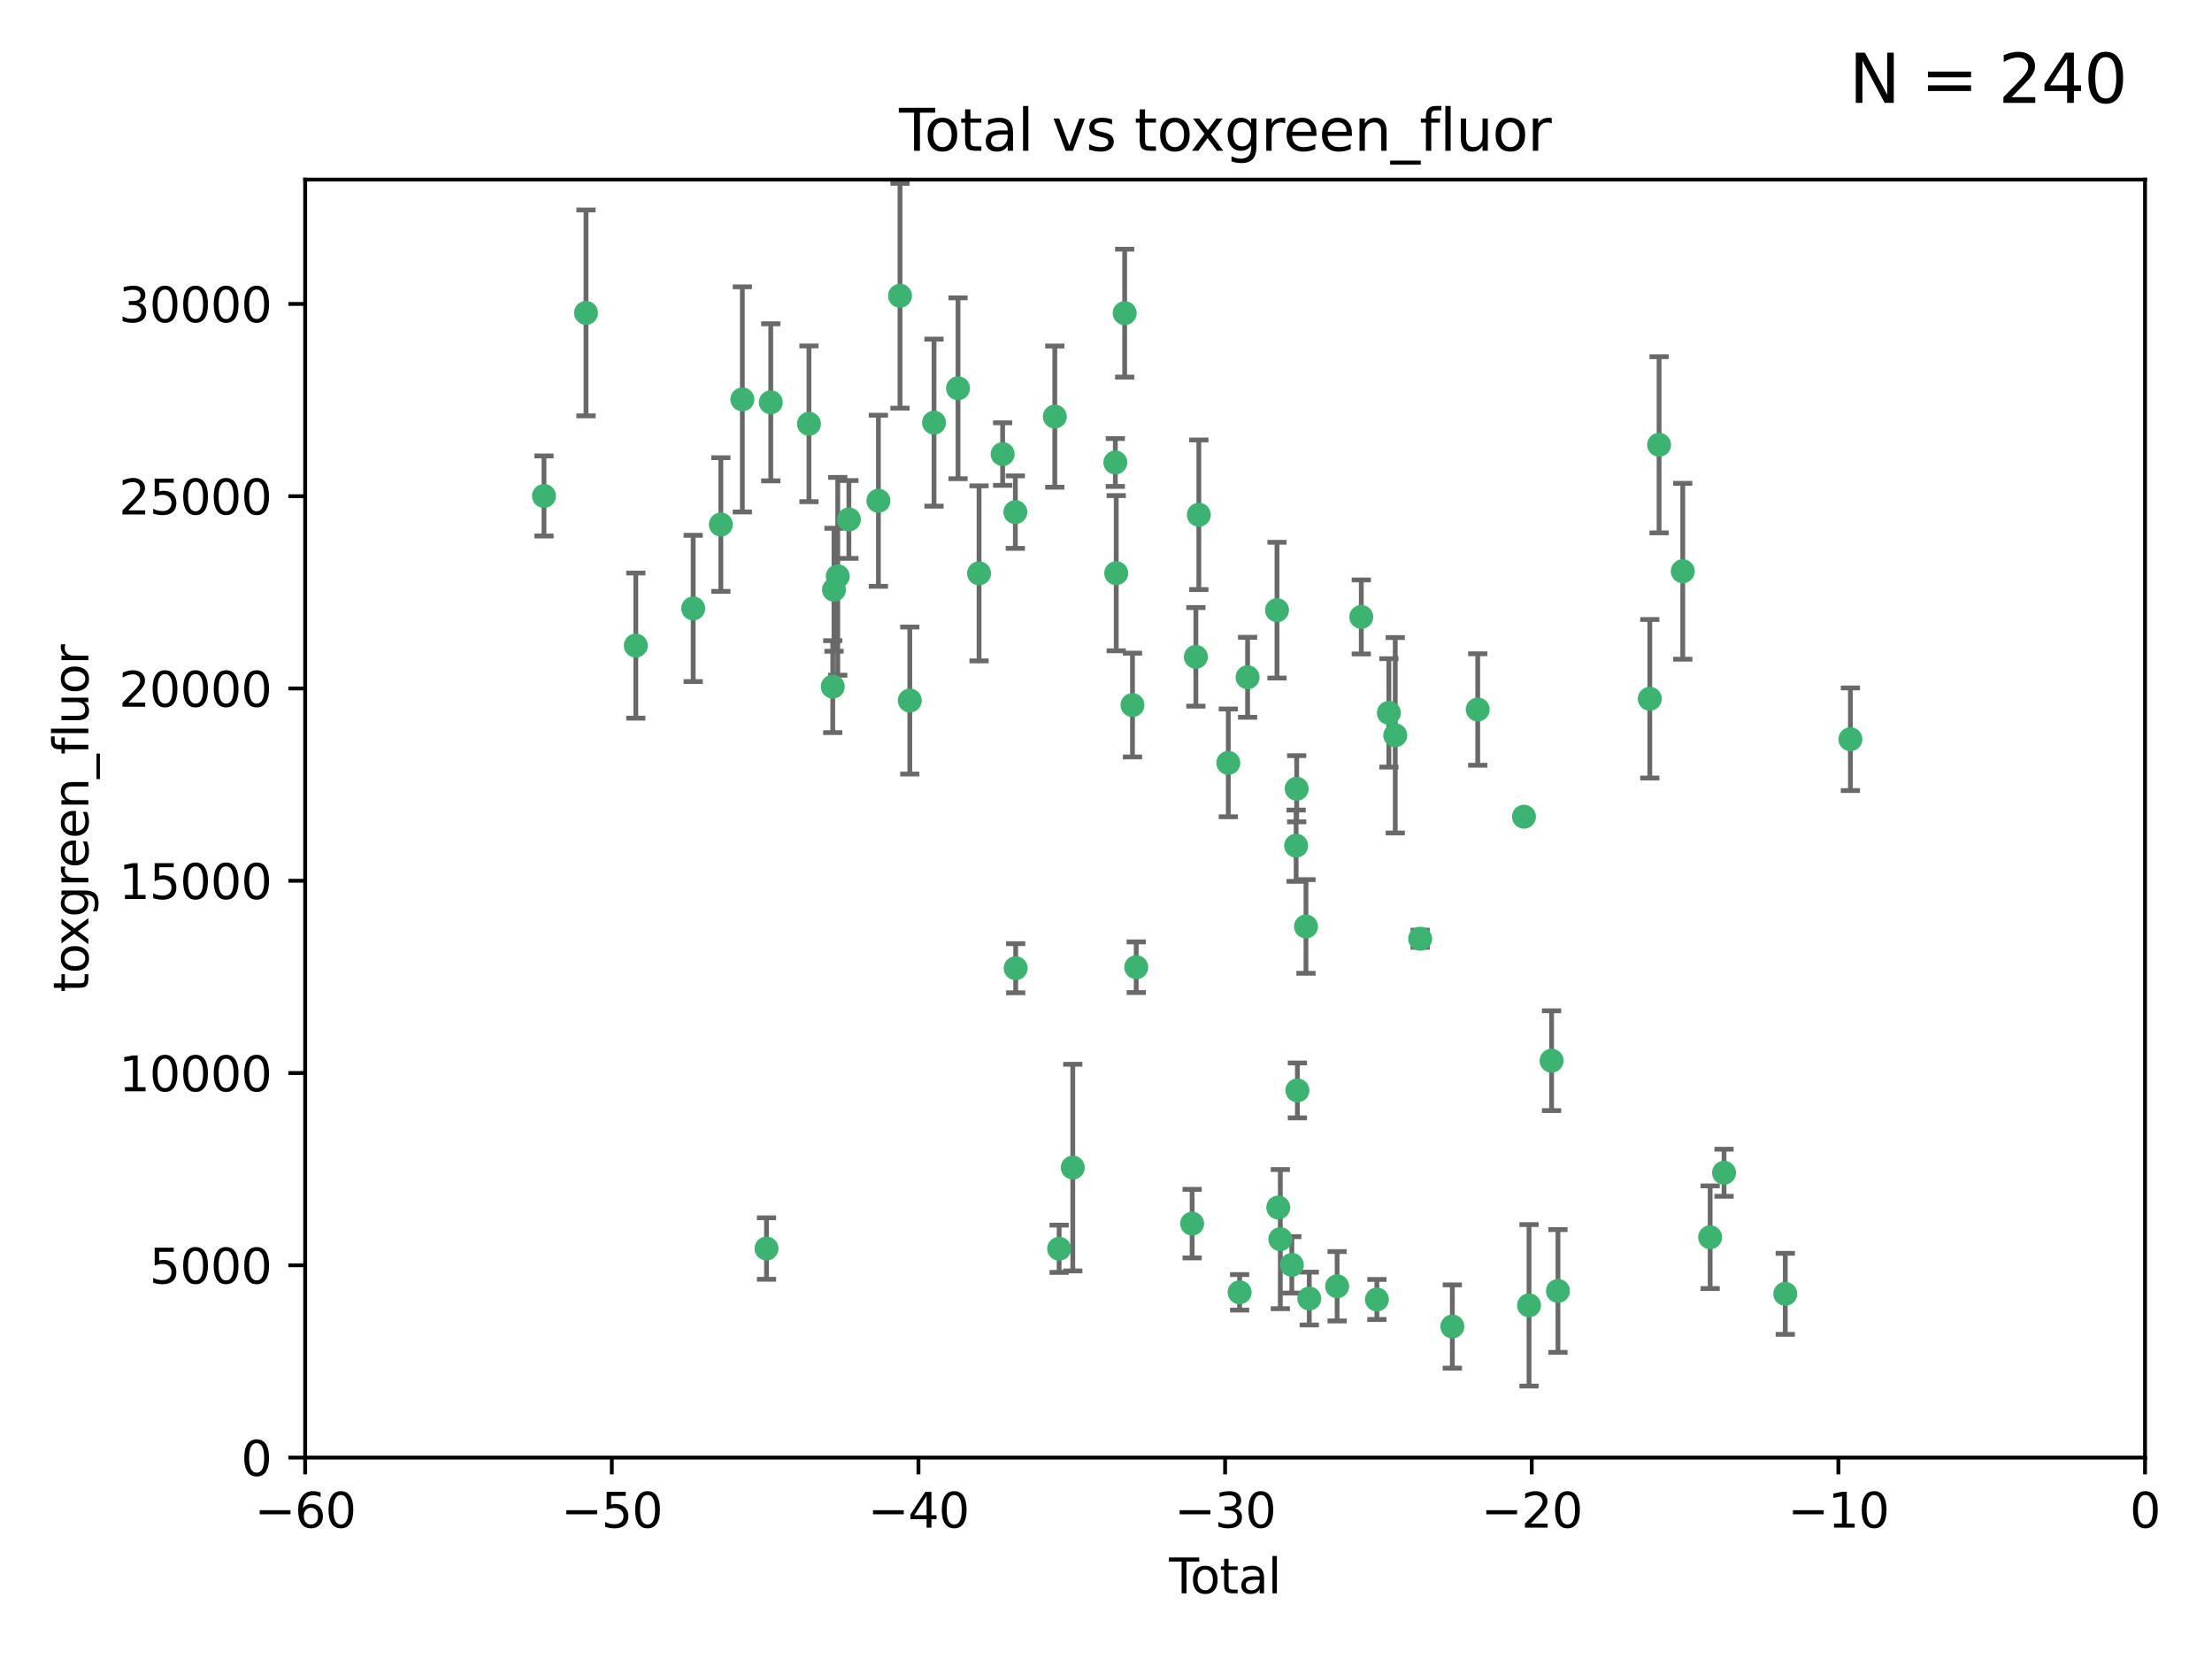 <?xml version="1.0" encoding="utf-8" standalone="no"?>
<!DOCTYPE svg PUBLIC "-//W3C//DTD SVG 1.1//EN"
  "http://www.w3.org/Graphics/SVG/1.1/DTD/svg11.dtd">
<svg xmlns:xlink="http://www.w3.org/1999/xlink" width="460.8pt" height="345.6pt" viewBox="0 0 460.8 345.6" xmlns="http://www.w3.org/2000/svg" version="1.1">
 <defs>
  <style type="text/css">*{stroke-linejoin: round; stroke-linecap: butt}</style>
 </defs>
 <g id="figure_1">
  <g id="patch_1">
   <path d="M 0 345.6 
L 460.8 345.6 
L 460.8 0 
L 0 0 
z
" style="fill: #ffffff"/>
  </g>
  <g id="axes_1">
   <g id="patch_2">
    <path d="M 63.571 303.64 
L 446.85 303.64 
L 446.85 37.411 
L 63.571 37.411 
z
" style="fill: #ffffff"/>
   </g>
   <g id="PathCollection_1">
    <defs>
     <path id="m44b3346ab1" d="M 0 1.118 
C 0.297 1.118 0.581 1 0.791 0.791 
C 1 0.581 1.118 0.297 1.118 0 
C 1.118 -0.297 1 -0.581 0.791 -0.791 
C 0.581 -1 0.297 -1.118 0 -1.118 
C -0.297 -1.118 -0.581 -1 -0.791 -0.791 
C -1 -0.581 -1.118 -0.297 -1.118 0 
C -1.118 0.297 -1 0.581 -0.791 0.791 
C -0.581 1 -0.297 1.118 0 1.118 
z
" style="stroke: #3cb371"/>
    </defs>
    <g clip-path="url(#pa9e053c9a2)">
     <use xlink:href="#m44b3346ab1" x="113.324" y="103.319" style="fill: #3cb371; stroke: #3cb371"/>
     <use xlink:href="#m44b3346ab1" x="122.075" y="65.184" style="fill: #3cb371; stroke: #3cb371"/>
     <use xlink:href="#m44b3346ab1" x="132.448" y="134.491" style="fill: #3cb371; stroke: #3cb371"/>
     <use xlink:href="#m44b3346ab1" x="144.404" y="126.749" style="fill: #3cb371; stroke: #3cb371"/>
     <use xlink:href="#m44b3346ab1" x="150.166" y="109.268" style="fill: #3cb371; stroke: #3cb371"/>
     <use xlink:href="#m44b3346ab1" x="154.646" y="83.201" style="fill: #3cb371; stroke: #3cb371"/>
     <use xlink:href="#m44b3346ab1" x="159.676" y="260.094" style="fill: #3cb371; stroke: #3cb371"/>
     <use xlink:href="#m44b3346ab1" x="160.565" y="83.811" style="fill: #3cb371; stroke: #3cb371"/>
     <use xlink:href="#m44b3346ab1" x="168.522" y="88.286" style="fill: #3cb371; stroke: #3cb371"/>
     <use xlink:href="#m44b3346ab1" x="173.478" y="143.039" style="fill: #3cb371; stroke: #3cb371"/>
     <use xlink:href="#m44b3346ab1" x="173.733" y="122.859" style="fill: #3cb371; stroke: #3cb371"/>
     <use xlink:href="#m44b3346ab1" x="174.52" y="120.054" style="fill: #3cb371; stroke: #3cb371"/>
     <use xlink:href="#m44b3346ab1" x="176.84" y="108.214" style="fill: #3cb371; stroke: #3cb371"/>
     <use xlink:href="#m44b3346ab1" x="182.989" y="104.315" style="fill: #3cb371; stroke: #3cb371"/>
     <use xlink:href="#m44b3346ab1" x="187.487" y="61.614" style="fill: #3cb371; stroke: #3cb371"/>
     <use xlink:href="#m44b3346ab1" x="189.528" y="145.935" style="fill: #3cb371; stroke: #3cb371"/>
     <use xlink:href="#m44b3346ab1" x="194.574" y="88.045" style="fill: #3cb371; stroke: #3cb371"/>
     <use xlink:href="#m44b3346ab1" x="199.574" y="80.887" style="fill: #3cb371; stroke: #3cb371"/>
     <use xlink:href="#m44b3346ab1" x="203.952" y="119.44" style="fill: #3cb371; stroke: #3cb371"/>
     <use xlink:href="#m44b3346ab1" x="208.867" y="94.593" style="fill: #3cb371; stroke: #3cb371"/>
     <use xlink:href="#m44b3346ab1" x="211.515" y="106.684" style="fill: #3cb371; stroke: #3cb371"/>
     <use xlink:href="#m44b3346ab1" x="211.585" y="201.695" style="fill: #3cb371; stroke: #3cb371"/>
     <use xlink:href="#m44b3346ab1" x="219.736" y="86.787" style="fill: #3cb371; stroke: #3cb371"/>
     <use xlink:href="#m44b3346ab1" x="220.638" y="260.14" style="fill: #3cb371; stroke: #3cb371"/>
     <use xlink:href="#m44b3346ab1" x="223.48" y="243.228" style="fill: #3cb371; stroke: #3cb371"/>
     <use xlink:href="#m44b3346ab1" x="232.345" y="96.341" style="fill: #3cb371; stroke: #3cb371"/>
     <use xlink:href="#m44b3346ab1" x="232.53" y="119.409" style="fill: #3cb371; stroke: #3cb371"/>
     <use xlink:href="#m44b3346ab1" x="234.291" y="65.233" style="fill: #3cb371; stroke: #3cb371"/>
     <use xlink:href="#m44b3346ab1" x="235.917" y="146.874" style="fill: #3cb371; stroke: #3cb371"/>
     <use xlink:href="#m44b3346ab1" x="236.699" y="201.487" style="fill: #3cb371; stroke: #3cb371"/>
     <use xlink:href="#m44b3346ab1" x="248.343" y="254.906" style="fill: #3cb371; stroke: #3cb371"/>
     <use xlink:href="#m44b3346ab1" x="249.123" y="136.835" style="fill: #3cb371; stroke: #3cb371"/>
     <use xlink:href="#m44b3346ab1" x="249.741" y="107.234" style="fill: #3cb371; stroke: #3cb371"/>
     <use xlink:href="#m44b3346ab1" x="255.878" y="158.921" style="fill: #3cb371; stroke: #3cb371"/>
     <use xlink:href="#m44b3346ab1" x="258.233" y="269.209" style="fill: #3cb371; stroke: #3cb371"/>
     <use xlink:href="#m44b3346ab1" x="259.897" y="141.091" style="fill: #3cb371; stroke: #3cb371"/>
     <use xlink:href="#m44b3346ab1" x="266.022" y="127.107" style="fill: #3cb371; stroke: #3cb371"/>
     <use xlink:href="#m44b3346ab1" x="266.284" y="251.547" style="fill: #3cb371; stroke: #3cb371"/>
     <use xlink:href="#m44b3346ab1" x="266.715" y="258.133" style="fill: #3cb371; stroke: #3cb371"/>
     <use xlink:href="#m44b3346ab1" x="269.11" y="263.497" style="fill: #3cb371; stroke: #3cb371"/>
     <use xlink:href="#m44b3346ab1" x="270.008" y="176.169" style="fill: #3cb371; stroke: #3cb371"/>
     <use xlink:href="#m44b3346ab1" x="270.123" y="164.309" style="fill: #3cb371; stroke: #3cb371"/>
     <use xlink:href="#m44b3346ab1" x="270.272" y="227.152" style="fill: #3cb371; stroke: #3cb371"/>
     <use xlink:href="#m44b3346ab1" x="272.061" y="193.002" style="fill: #3cb371; stroke: #3cb371"/>
     <use xlink:href="#m44b3346ab1" x="272.749" y="270.514" style="fill: #3cb371; stroke: #3cb371"/>
     <use xlink:href="#m44b3346ab1" x="278.547" y="267.951" style="fill: #3cb371; stroke: #3cb371"/>
     <use xlink:href="#m44b3346ab1" x="283.58" y="128.518" style="fill: #3cb371; stroke: #3cb371"/>
     <use xlink:href="#m44b3346ab1" x="286.83" y="270.703" style="fill: #3cb371; stroke: #3cb371"/>
     <use xlink:href="#m44b3346ab1" x="289.329" y="148.507" style="fill: #3cb371; stroke: #3cb371"/>
     <use xlink:href="#m44b3346ab1" x="290.656" y="153.171" style="fill: #3cb371; stroke: #3cb371"/>
     <use xlink:href="#m44b3346ab1" x="295.844" y="195.558" style="fill: #3cb371; stroke: #3cb371"/>
     <use xlink:href="#m44b3346ab1" x="302.549" y="276.333" style="fill: #3cb371; stroke: #3cb371"/>
     <use xlink:href="#m44b3346ab1" x="307.838" y="147.801" style="fill: #3cb371; stroke: #3cb371"/>
     <use xlink:href="#m44b3346ab1" x="317.472" y="170.133" style="fill: #3cb371; stroke: #3cb371"/>
     <use xlink:href="#m44b3346ab1" x="318.526" y="271.92" style="fill: #3cb371; stroke: #3cb371"/>
     <use xlink:href="#m44b3346ab1" x="323.223" y="220.964" style="fill: #3cb371; stroke: #3cb371"/>
     <use xlink:href="#m44b3346ab1" x="324.55" y="268.93" style="fill: #3cb371; stroke: #3cb371"/>
     <use xlink:href="#m44b3346ab1" x="343.683" y="145.567" style="fill: #3cb371; stroke: #3cb371"/>
     <use xlink:href="#m44b3346ab1" x="345.618" y="92.655" style="fill: #3cb371; stroke: #3cb371"/>
     <use xlink:href="#m44b3346ab1" x="350.548" y="119.004" style="fill: #3cb371; stroke: #3cb371"/>
     <use xlink:href="#m44b3346ab1" x="356.254" y="257.738" style="fill: #3cb371; stroke: #3cb371"/>
     <use xlink:href="#m44b3346ab1" x="359.15" y="244.305" style="fill: #3cb371; stroke: #3cb371"/>
     <use xlink:href="#m44b3346ab1" x="371.908" y="269.529" style="fill: #3cb371; stroke: #3cb371"/>
     <use xlink:href="#m44b3346ab1" x="385.474" y="153.996" style="fill: #3cb371; stroke: #3cb371"/>
    </g>
   </g>
   <g id="matplotlib.axis_1">
    <g id="xtick_1">
     <g id="line2d_1">
      <defs>
       <path id="m3bb9d2abe5" d="M 0 0 
L 0 3.5 
" style="stroke: #000000; stroke-width: 0.8"/>
      </defs>
      <g>
       <use xlink:href="#m3bb9d2abe5" x="63.571" y="303.64" style="stroke: #000000; stroke-width: 0.8"/>
      </g>
     </g>
     <g id="text_1">
      <!-- −60 -->
      <g transform="translate(53.019 318.238)scale(0.1 -0.1)">
       <defs>
        <path id="DejaVuSans-2212" d="M 678 2272 
L 4684 2272 
L 4684 1741 
L 678 1741 
L 678 2272 
z
" transform="scale(0.016)"/>
        <path id="DejaVuSans-36" d="M 2113 2584 
Q 1688 2584 1439 2293 
Q 1191 2003 1191 1497 
Q 1191 994 1439 701 
Q 1688 409 2113 409 
Q 2538 409 2786 701 
Q 3034 994 3034 1497 
Q 3034 2003 2786 2293 
Q 2538 2584 2113 2584 
z
M 3366 4563 
L 3366 3988 
Q 3128 4100 2886 4159 
Q 2644 4219 2406 4219 
Q 1781 4219 1451 3797 
Q 1122 3375 1075 2522 
Q 1259 2794 1537 2939 
Q 1816 3084 2150 3084 
Q 2853 3084 3261 2657 
Q 3669 2231 3669 1497 
Q 3669 778 3244 343 
Q 2819 -91 2113 -91 
Q 1303 -91 875 529 
Q 447 1150 447 2328 
Q 447 3434 972 4092 
Q 1497 4750 2381 4750 
Q 2619 4750 2861 4703 
Q 3103 4656 3366 4563 
z
" transform="scale(0.016)"/>
        <path id="DejaVuSans-30" d="M 2034 4250 
Q 1547 4250 1301 3770 
Q 1056 3291 1056 2328 
Q 1056 1369 1301 889 
Q 1547 409 2034 409 
Q 2525 409 2770 889 
Q 3016 1369 3016 2328 
Q 3016 3291 2770 3770 
Q 2525 4250 2034 4250 
z
M 2034 4750 
Q 2819 4750 3233 4129 
Q 3647 3509 3647 2328 
Q 3647 1150 3233 529 
Q 2819 -91 2034 -91 
Q 1250 -91 836 529 
Q 422 1150 422 2328 
Q 422 3509 836 4129 
Q 1250 4750 2034 4750 
z
" transform="scale(0.016)"/>
       </defs>
       <use xlink:href="#DejaVuSans-2212"/>
       <use xlink:href="#DejaVuSans-36" x="83.789"/>
       <use xlink:href="#DejaVuSans-30" x="147.412"/>
      </g>
     </g>
    </g>
    <g id="xtick_2">
     <g id="line2d_2">
      <g>
       <use xlink:href="#m3bb9d2abe5" x="127.451" y="303.64" style="stroke: #000000; stroke-width: 0.8"/>
      </g>
     </g>
     <g id="text_2">
      <!-- −50 -->
      <g transform="translate(116.899 318.238)scale(0.1 -0.1)">
       <defs>
        <path id="DejaVuSans-35" d="M 691 4666 
L 3169 4666 
L 3169 4134 
L 1269 4134 
L 1269 2991 
Q 1406 3038 1543 3061 
Q 1681 3084 1819 3084 
Q 2600 3084 3056 2656 
Q 3513 2228 3513 1497 
Q 3513 744 3044 326 
Q 2575 -91 1722 -91 
Q 1428 -91 1123 -41 
Q 819 9 494 109 
L 494 744 
Q 775 591 1075 516 
Q 1375 441 1709 441 
Q 2250 441 2565 725 
Q 2881 1009 2881 1497 
Q 2881 1984 2565 2268 
Q 2250 2553 1709 2553 
Q 1456 2553 1204 2497 
Q 953 2441 691 2322 
L 691 4666 
z
" transform="scale(0.016)"/>
       </defs>
       <use xlink:href="#DejaVuSans-2212"/>
       <use xlink:href="#DejaVuSans-35" x="83.789"/>
       <use xlink:href="#DejaVuSans-30" x="147.412"/>
      </g>
     </g>
    </g>
    <g id="xtick_3">
     <g id="line2d_3">
      <g>
       <use xlink:href="#m3bb9d2abe5" x="191.331" y="303.64" style="stroke: #000000; stroke-width: 0.8"/>
      </g>
     </g>
     <g id="text_3">
      <!-- −40 -->
      <g transform="translate(180.778 318.238)scale(0.1 -0.1)">
       <defs>
        <path id="DejaVuSans-34" d="M 2419 4116 
L 825 1625 
L 2419 1625 
L 2419 4116 
z
M 2253 4666 
L 3047 4666 
L 3047 1625 
L 3713 1625 
L 3713 1100 
L 3047 1100 
L 3047 0 
L 2419 0 
L 2419 1100 
L 313 1100 
L 313 1709 
L 2253 4666 
z
" transform="scale(0.016)"/>
       </defs>
       <use xlink:href="#DejaVuSans-2212"/>
       <use xlink:href="#DejaVuSans-34" x="83.789"/>
       <use xlink:href="#DejaVuSans-30" x="147.412"/>
      </g>
     </g>
    </g>
    <g id="xtick_4">
     <g id="line2d_4">
      <g>
       <use xlink:href="#m3bb9d2abe5" x="255.211" y="303.64" style="stroke: #000000; stroke-width: 0.8"/>
      </g>
     </g>
     <g id="text_4">
      <!-- −30 -->
      <g transform="translate(244.658 318.238)scale(0.1 -0.1)">
       <defs>
        <path id="DejaVuSans-33" d="M 2597 2516 
Q 3050 2419 3304 2112 
Q 3559 1806 3559 1356 
Q 3559 666 3084 287 
Q 2609 -91 1734 -91 
Q 1441 -91 1130 -33 
Q 819 25 488 141 
L 488 750 
Q 750 597 1062 519 
Q 1375 441 1716 441 
Q 2309 441 2620 675 
Q 2931 909 2931 1356 
Q 2931 1769 2642 2001 
Q 2353 2234 1838 2234 
L 1294 2234 
L 1294 2753 
L 1863 2753 
Q 2328 2753 2575 2939 
Q 2822 3125 2822 3475 
Q 2822 3834 2567 4026 
Q 2313 4219 1838 4219 
Q 1578 4219 1281 4162 
Q 984 4106 628 3988 
L 628 4550 
Q 988 4650 1302 4700 
Q 1616 4750 1894 4750 
Q 2613 4750 3031 4423 
Q 3450 4097 3450 3541 
Q 3450 3153 3228 2886 
Q 3006 2619 2597 2516 
z
" transform="scale(0.016)"/>
       </defs>
       <use xlink:href="#DejaVuSans-2212"/>
       <use xlink:href="#DejaVuSans-33" x="83.789"/>
       <use xlink:href="#DejaVuSans-30" x="147.412"/>
      </g>
     </g>
    </g>
    <g id="xtick_5">
     <g id="line2d_5">
      <g>
       <use xlink:href="#m3bb9d2abe5" x="319.09" y="303.64" style="stroke: #000000; stroke-width: 0.8"/>
      </g>
     </g>
     <g id="text_5">
      <!-- −20 -->
      <g transform="translate(308.538 318.238)scale(0.1 -0.1)">
       <defs>
        <path id="DejaVuSans-32" d="M 1228 531 
L 3431 531 
L 3431 0 
L 469 0 
L 469 531 
Q 828 903 1448 1529 
Q 2069 2156 2228 2338 
Q 2531 2678 2651 2914 
Q 2772 3150 2772 3378 
Q 2772 3750 2511 3984 
Q 2250 4219 1831 4219 
Q 1534 4219 1204 4116 
Q 875 4013 500 3803 
L 500 4441 
Q 881 4594 1212 4672 
Q 1544 4750 1819 4750 
Q 2544 4750 2975 4387 
Q 3406 4025 3406 3419 
Q 3406 3131 3298 2873 
Q 3191 2616 2906 2266 
Q 2828 2175 2409 1742 
Q 1991 1309 1228 531 
z
" transform="scale(0.016)"/>
       </defs>
       <use xlink:href="#DejaVuSans-2212"/>
       <use xlink:href="#DejaVuSans-32" x="83.789"/>
       <use xlink:href="#DejaVuSans-30" x="147.412"/>
      </g>
     </g>
    </g>
    <g id="xtick_6">
     <g id="line2d_6">
      <g>
       <use xlink:href="#m3bb9d2abe5" x="382.97" y="303.64" style="stroke: #000000; stroke-width: 0.8"/>
      </g>
     </g>
     <g id="text_6">
      <!-- −10 -->
      <g transform="translate(372.418 318.238)scale(0.1 -0.1)">
       <defs>
        <path id="DejaVuSans-31" d="M 794 531 
L 1825 531 
L 1825 4091 
L 703 3866 
L 703 4441 
L 1819 4666 
L 2450 4666 
L 2450 531 
L 3481 531 
L 3481 0 
L 794 0 
L 794 531 
z
" transform="scale(0.016)"/>
       </defs>
       <use xlink:href="#DejaVuSans-2212"/>
       <use xlink:href="#DejaVuSans-31" x="83.789"/>
       <use xlink:href="#DejaVuSans-30" x="147.412"/>
      </g>
     </g>
    </g>
    <g id="xtick_7">
     <g id="line2d_7">
      <g>
       <use xlink:href="#m3bb9d2abe5" x="446.85" y="303.64" style="stroke: #000000; stroke-width: 0.8"/>
      </g>
     </g>
     <g id="text_7">
      <!-- 0 -->
      <g transform="translate(443.669 318.238)scale(0.1 -0.1)">
       <use xlink:href="#DejaVuSans-30"/>
      </g>
     </g>
    </g>
    <g id="text_8">
     <!-- Total -->
     <g transform="translate(243.534 331.917)scale(0.1 -0.1)">
      <defs>
       <path id="DejaVuSans-54" d="M -19 4666 
L 3928 4666 
L 3928 4134 
L 2272 4134 
L 2272 0 
L 1638 0 
L 1638 4134 
L -19 4134 
L -19 4666 
z
" transform="scale(0.016)"/>
       <path id="DejaVuSans-6f" d="M 1959 3097 
Q 1497 3097 1228 2736 
Q 959 2375 959 1747 
Q 959 1119 1226 758 
Q 1494 397 1959 397 
Q 2419 397 2687 759 
Q 2956 1122 2956 1747 
Q 2956 2369 2687 2733 
Q 2419 3097 1959 3097 
z
M 1959 3584 
Q 2709 3584 3137 3096 
Q 3566 2609 3566 1747 
Q 3566 888 3137 398 
Q 2709 -91 1959 -91 
Q 1206 -91 779 398 
Q 353 888 353 1747 
Q 353 2609 779 3096 
Q 1206 3584 1959 3584 
z
" transform="scale(0.016)"/>
       <path id="DejaVuSans-74" d="M 1172 4494 
L 1172 3500 
L 2356 3500 
L 2356 3053 
L 1172 3053 
L 1172 1153 
Q 1172 725 1289 603 
Q 1406 481 1766 481 
L 2356 481 
L 2356 0 
L 1766 0 
Q 1100 0 847 248 
Q 594 497 594 1153 
L 594 3053 
L 172 3053 
L 172 3500 
L 594 3500 
L 594 4494 
L 1172 4494 
z
" transform="scale(0.016)"/>
       <path id="DejaVuSans-61" d="M 2194 1759 
Q 1497 1759 1228 1600 
Q 959 1441 959 1056 
Q 959 750 1161 570 
Q 1363 391 1709 391 
Q 2188 391 2477 730 
Q 2766 1069 2766 1631 
L 2766 1759 
L 2194 1759 
z
M 3341 1997 
L 3341 0 
L 2766 0 
L 2766 531 
Q 2569 213 2275 61 
Q 1981 -91 1556 -91 
Q 1019 -91 701 211 
Q 384 513 384 1019 
Q 384 1609 779 1909 
Q 1175 2209 1959 2209 
L 2766 2209 
L 2766 2266 
Q 2766 2663 2505 2880 
Q 2244 3097 1772 3097 
Q 1472 3097 1187 3025 
Q 903 2953 641 2809 
L 641 3341 
Q 956 3463 1253 3523 
Q 1550 3584 1831 3584 
Q 2591 3584 2966 3190 
Q 3341 2797 3341 1997 
z
" transform="scale(0.016)"/>
       <path id="DejaVuSans-6c" d="M 603 4863 
L 1178 4863 
L 1178 0 
L 603 0 
L 603 4863 
z
" transform="scale(0.016)"/>
      </defs>
      <use xlink:href="#DejaVuSans-54"/>
      <use xlink:href="#DejaVuSans-6f" x="44.084"/>
      <use xlink:href="#DejaVuSans-74" x="105.266"/>
      <use xlink:href="#DejaVuSans-61" x="144.475"/>
      <use xlink:href="#DejaVuSans-6c" x="205.754"/>
     </g>
    </g>
   </g>
   <g id="matplotlib.axis_2">
    <g id="ytick_1">
     <g id="line2d_8">
      <defs>
       <path id="macd5bd6457" d="M 0 0 
L -3.5 0 
" style="stroke: #000000; stroke-width: 0.8"/>
      </defs>
      <g>
       <use xlink:href="#macd5bd6457" x="63.571" y="303.64" style="stroke: #000000; stroke-width: 0.8"/>
      </g>
     </g>
     <g id="text_9">
      <!-- 0 -->
      <g transform="translate(50.209 307.439)scale(0.1 -0.1)">
       <use xlink:href="#DejaVuSans-30"/>
      </g>
     </g>
    </g>
    <g id="ytick_2">
     <g id="line2d_9">
      <g>
       <use xlink:href="#macd5bd6457" x="63.571" y="263.586" style="stroke: #000000; stroke-width: 0.8"/>
      </g>
     </g>
     <g id="text_10">
      <!-- 5000 -->
      <g transform="translate(31.121 267.385)scale(0.1 -0.1)">
       <use xlink:href="#DejaVuSans-35"/>
       <use xlink:href="#DejaVuSans-30" x="63.623"/>
       <use xlink:href="#DejaVuSans-30" x="127.246"/>
       <use xlink:href="#DejaVuSans-30" x="190.869"/>
      </g>
     </g>
    </g>
    <g id="ytick_3">
     <g id="line2d_10">
      <g>
       <use xlink:href="#macd5bd6457" x="63.571" y="223.532" style="stroke: #000000; stroke-width: 0.8"/>
      </g>
     </g>
     <g id="text_11">
      <!-- 10000 -->
      <g transform="translate(24.759 227.331)scale(0.1 -0.1)">
       <use xlink:href="#DejaVuSans-31"/>
       <use xlink:href="#DejaVuSans-30" x="63.623"/>
       <use xlink:href="#DejaVuSans-30" x="127.246"/>
       <use xlink:href="#DejaVuSans-30" x="190.869"/>
       <use xlink:href="#DejaVuSans-30" x="254.492"/>
      </g>
     </g>
    </g>
    <g id="ytick_4">
     <g id="line2d_11">
      <g>
       <use xlink:href="#macd5bd6457" x="63.571" y="183.478" style="stroke: #000000; stroke-width: 0.8"/>
      </g>
     </g>
     <g id="text_12">
      <!-- 15000 -->
      <g transform="translate(24.759 187.278)scale(0.1 -0.1)">
       <use xlink:href="#DejaVuSans-31"/>
       <use xlink:href="#DejaVuSans-35" x="63.623"/>
       <use xlink:href="#DejaVuSans-30" x="127.246"/>
       <use xlink:href="#DejaVuSans-30" x="190.869"/>
       <use xlink:href="#DejaVuSans-30" x="254.492"/>
      </g>
     </g>
    </g>
    <g id="ytick_5">
     <g id="line2d_12">
      <g>
       <use xlink:href="#macd5bd6457" x="63.571" y="143.424" style="stroke: #000000; stroke-width: 0.8"/>
      </g>
     </g>
     <g id="text_13">
      <!-- 20000 -->
      <g transform="translate(24.759 147.224)scale(0.1 -0.1)">
       <use xlink:href="#DejaVuSans-32"/>
       <use xlink:href="#DejaVuSans-30" x="63.623"/>
       <use xlink:href="#DejaVuSans-30" x="127.246"/>
       <use xlink:href="#DejaVuSans-30" x="190.869"/>
       <use xlink:href="#DejaVuSans-30" x="254.492"/>
      </g>
     </g>
    </g>
    <g id="ytick_6">
     <g id="line2d_13">
      <g>
       <use xlink:href="#macd5bd6457" x="63.571" y="103.371" style="stroke: #000000; stroke-width: 0.8"/>
      </g>
     </g>
     <g id="text_14">
      <!-- 25000 -->
      <g transform="translate(24.759 107.17)scale(0.1 -0.1)">
       <use xlink:href="#DejaVuSans-32"/>
       <use xlink:href="#DejaVuSans-35" x="63.623"/>
       <use xlink:href="#DejaVuSans-30" x="127.246"/>
       <use xlink:href="#DejaVuSans-30" x="190.869"/>
       <use xlink:href="#DejaVuSans-30" x="254.492"/>
      </g>
     </g>
    </g>
    <g id="ytick_7">
     <g id="line2d_14">
      <g>
       <use xlink:href="#macd5bd6457" x="63.571" y="63.317" style="stroke: #000000; stroke-width: 0.8"/>
      </g>
     </g>
     <g id="text_15">
      <!-- 30000 -->
      <g transform="translate(24.759 67.116)scale(0.1 -0.1)">
       <use xlink:href="#DejaVuSans-33"/>
       <use xlink:href="#DejaVuSans-30" x="63.623"/>
       <use xlink:href="#DejaVuSans-30" x="127.246"/>
       <use xlink:href="#DejaVuSans-30" x="190.869"/>
       <use xlink:href="#DejaVuSans-30" x="254.492"/>
      </g>
     </g>
    </g>
    <g id="text_16">
     <!-- toxgreen_fluor -->
     <g transform="translate(18.401 206.72)rotate(-90)scale(0.1 -0.1)">
      <defs>
       <path id="DejaVuSans-78" d="M 3513 3500 
L 2247 1797 
L 3578 0 
L 2900 0 
L 1881 1375 
L 863 0 
L 184 0 
L 1544 1831 
L 300 3500 
L 978 3500 
L 1906 2253 
L 2834 3500 
L 3513 3500 
z
" transform="scale(0.016)"/>
       <path id="DejaVuSans-67" d="M 2906 1791 
Q 2906 2416 2648 2759 
Q 2391 3103 1925 3103 
Q 1463 3103 1205 2759 
Q 947 2416 947 1791 
Q 947 1169 1205 825 
Q 1463 481 1925 481 
Q 2391 481 2648 825 
Q 2906 1169 2906 1791 
z
M 3481 434 
Q 3481 -459 3084 -895 
Q 2688 -1331 1869 -1331 
Q 1566 -1331 1297 -1286 
Q 1028 -1241 775 -1147 
L 775 -588 
Q 1028 -725 1275 -790 
Q 1522 -856 1778 -856 
Q 2344 -856 2625 -561 
Q 2906 -266 2906 331 
L 2906 616 
Q 2728 306 2450 153 
Q 2172 0 1784 0 
Q 1141 0 747 490 
Q 353 981 353 1791 
Q 353 2603 747 3093 
Q 1141 3584 1784 3584 
Q 2172 3584 2450 3431 
Q 2728 3278 2906 2969 
L 2906 3500 
L 3481 3500 
L 3481 434 
z
" transform="scale(0.016)"/>
       <path id="DejaVuSans-72" d="M 2631 2963 
Q 2534 3019 2420 3045 
Q 2306 3072 2169 3072 
Q 1681 3072 1420 2755 
Q 1159 2438 1159 1844 
L 1159 0 
L 581 0 
L 581 3500 
L 1159 3500 
L 1159 2956 
Q 1341 3275 1631 3429 
Q 1922 3584 2338 3584 
Q 2397 3584 2469 3576 
Q 2541 3569 2628 3553 
L 2631 2963 
z
" transform="scale(0.016)"/>
       <path id="DejaVuSans-65" d="M 3597 1894 
L 3597 1613 
L 953 1613 
Q 991 1019 1311 708 
Q 1631 397 2203 397 
Q 2534 397 2845 478 
Q 3156 559 3463 722 
L 3463 178 
Q 3153 47 2828 -22 
Q 2503 -91 2169 -91 
Q 1331 -91 842 396 
Q 353 884 353 1716 
Q 353 2575 817 3079 
Q 1281 3584 2069 3584 
Q 2775 3584 3186 3129 
Q 3597 2675 3597 1894 
z
M 3022 2063 
Q 3016 2534 2758 2815 
Q 2500 3097 2075 3097 
Q 1594 3097 1305 2825 
Q 1016 2553 972 2059 
L 3022 2063 
z
" transform="scale(0.016)"/>
       <path id="DejaVuSans-6e" d="M 3513 2113 
L 3513 0 
L 2938 0 
L 2938 2094 
Q 2938 2591 2744 2837 
Q 2550 3084 2163 3084 
Q 1697 3084 1428 2787 
Q 1159 2491 1159 1978 
L 1159 0 
L 581 0 
L 581 3500 
L 1159 3500 
L 1159 2956 
Q 1366 3272 1645 3428 
Q 1925 3584 2291 3584 
Q 2894 3584 3203 3211 
Q 3513 2838 3513 2113 
z
" transform="scale(0.016)"/>
       <path id="DejaVuSans-5f" d="M 3263 -1063 
L 3263 -1509 
L -63 -1509 
L -63 -1063 
L 3263 -1063 
z
" transform="scale(0.016)"/>
       <path id="DejaVuSans-66" d="M 2375 4863 
L 2375 4384 
L 1825 4384 
Q 1516 4384 1395 4259 
Q 1275 4134 1275 3809 
L 1275 3500 
L 2222 3500 
L 2222 3053 
L 1275 3053 
L 1275 0 
L 697 0 
L 697 3053 
L 147 3053 
L 147 3500 
L 697 3500 
L 697 3744 
Q 697 4328 969 4595 
Q 1241 4863 1831 4863 
L 2375 4863 
z
" transform="scale(0.016)"/>
       <path id="DejaVuSans-75" d="M 544 1381 
L 544 3500 
L 1119 3500 
L 1119 1403 
Q 1119 906 1312 657 
Q 1506 409 1894 409 
Q 2359 409 2629 706 
Q 2900 1003 2900 1516 
L 2900 3500 
L 3475 3500 
L 3475 0 
L 2900 0 
L 2900 538 
Q 2691 219 2414 64 
Q 2138 -91 1772 -91 
Q 1169 -91 856 284 
Q 544 659 544 1381 
z
M 1991 3584 
L 1991 3584 
z
" transform="scale(0.016)"/>
      </defs>
      <use xlink:href="#DejaVuSans-74"/>
      <use xlink:href="#DejaVuSans-6f" x="39.209"/>
      <use xlink:href="#DejaVuSans-78" x="97.266"/>
      <use xlink:href="#DejaVuSans-67" x="156.445"/>
      <use xlink:href="#DejaVuSans-72" x="219.922"/>
      <use xlink:href="#DejaVuSans-65" x="258.785"/>
      <use xlink:href="#DejaVuSans-65" x="320.309"/>
      <use xlink:href="#DejaVuSans-6e" x="381.832"/>
      <use xlink:href="#DejaVuSans-5f" x="445.211"/>
      <use xlink:href="#DejaVuSans-66" x="495.211"/>
      <use xlink:href="#DejaVuSans-6c" x="530.416"/>
      <use xlink:href="#DejaVuSans-75" x="558.199"/>
      <use xlink:href="#DejaVuSans-6f" x="621.578"/>
      <use xlink:href="#DejaVuSans-72" x="682.76"/>
     </g>
    </g>
   </g>
   <g id="LineCollection_1">
    <path d="M 113.324 111.662 
L 113.324 94.976 
" clip-path="url(#pa9e053c9a2)" style="fill: none; stroke: #696969"/>
    <path d="M 122.075 86.629 
L 122.075 43.739 
" clip-path="url(#pa9e053c9a2)" style="fill: none; stroke: #696969"/>
    <path d="M 132.448 149.606 
L 132.448 119.375 
" clip-path="url(#pa9e053c9a2)" style="fill: none; stroke: #696969"/>
    <path d="M 144.404 141.983 
L 144.404 111.515 
" clip-path="url(#pa9e053c9a2)" style="fill: none; stroke: #696969"/>
    <path d="M 150.166 123.191 
L 150.166 95.346 
" clip-path="url(#pa9e053c9a2)" style="fill: none; stroke: #696969"/>
    <path d="M 154.646 106.648 
L 154.646 59.753 
" clip-path="url(#pa9e053c9a2)" style="fill: none; stroke: #696969"/>
    <path d="M 159.676 266.497 
L 159.676 253.692 
" clip-path="url(#pa9e053c9a2)" style="fill: none; stroke: #696969"/>
    <path d="M 160.565 100.173 
L 160.565 67.45 
" clip-path="url(#pa9e053c9a2)" style="fill: none; stroke: #696969"/>
    <path d="M 168.522 104.51 
L 168.522 72.063 
" clip-path="url(#pa9e053c9a2)" style="fill: none; stroke: #696969"/>
    <path d="M 173.478 152.61 
L 173.478 133.468 
" clip-path="url(#pa9e053c9a2)" style="fill: none; stroke: #696969"/>
    <path d="M 173.733 135.667 
L 173.733 110.051 
" clip-path="url(#pa9e053c9a2)" style="fill: none; stroke: #696969"/>
    <path d="M 174.52 140.659 
L 174.52 99.45 
" clip-path="url(#pa9e053c9a2)" style="fill: none; stroke: #696969"/>
    <path d="M 176.84 116.326 
L 176.84 100.101 
" clip-path="url(#pa9e053c9a2)" style="fill: none; stroke: #696969"/>
    <path d="M 182.989 122.133 
L 182.989 86.497 
" clip-path="url(#pa9e053c9a2)" style="fill: none; stroke: #696969"/>
    <path d="M 187.487 85.029 
L 187.487 38.199 
" clip-path="url(#pa9e053c9a2)" style="fill: none; stroke: #696969"/>
    <path d="M 189.528 161.248 
L 189.528 130.622 
" clip-path="url(#pa9e053c9a2)" style="fill: none; stroke: #696969"/>
    <path d="M 194.574 105.444 
L 194.574 70.646 
" clip-path="url(#pa9e053c9a2)" style="fill: none; stroke: #696969"/>
    <path d="M 199.574 99.727 
L 199.574 62.047 
" clip-path="url(#pa9e053c9a2)" style="fill: none; stroke: #696969"/>
    <path d="M 203.952 137.675 
L 203.952 101.206 
" clip-path="url(#pa9e053c9a2)" style="fill: none; stroke: #696969"/>
    <path d="M 208.867 101.108 
L 208.867 88.078 
" clip-path="url(#pa9e053c9a2)" style="fill: none; stroke: #696969"/>
    <path d="M 211.515 114.235 
L 211.515 99.134 
" clip-path="url(#pa9e053c9a2)" style="fill: none; stroke: #696969"/>
    <path d="M 211.585 206.809 
L 211.585 196.58 
" clip-path="url(#pa9e053c9a2)" style="fill: none; stroke: #696969"/>
    <path d="M 219.736 101.495 
L 219.736 72.08 
" clip-path="url(#pa9e053c9a2)" style="fill: none; stroke: #696969"/>
    <path d="M 220.638 265.065 
L 220.638 255.214 
" clip-path="url(#pa9e053c9a2)" style="fill: none; stroke: #696969"/>
    <path d="M 223.48 264.748 
L 223.48 221.708 
" clip-path="url(#pa9e053c9a2)" style="fill: none; stroke: #696969"/>
    <path d="M 232.345 101.329 
L 232.345 91.353 
" clip-path="url(#pa9e053c9a2)" style="fill: none; stroke: #696969"/>
    <path d="M 232.53 135.574 
L 232.53 103.243 
" clip-path="url(#pa9e053c9a2)" style="fill: none; stroke: #696969"/>
    <path d="M 234.291 78.556 
L 234.291 51.911 
" clip-path="url(#pa9e053c9a2)" style="fill: none; stroke: #696969"/>
    <path d="M 235.917 157.684 
L 235.917 136.065 
" clip-path="url(#pa9e053c9a2)" style="fill: none; stroke: #696969"/>
    <path d="M 236.699 206.761 
L 236.699 196.213 
" clip-path="url(#pa9e053c9a2)" style="fill: none; stroke: #696969"/>
    <path d="M 248.343 262.048 
L 248.343 247.764 
" clip-path="url(#pa9e053c9a2)" style="fill: none; stroke: #696969"/>
    <path d="M 249.123 147.104 
L 249.123 126.566 
" clip-path="url(#pa9e053c9a2)" style="fill: none; stroke: #696969"/>
    <path d="M 249.741 122.819 
L 249.741 91.649 
" clip-path="url(#pa9e053c9a2)" style="fill: none; stroke: #696969"/>
    <path d="M 255.878 170.147 
L 255.878 147.694 
" clip-path="url(#pa9e053c9a2)" style="fill: none; stroke: #696969"/>
    <path d="M 258.233 272.908 
L 258.233 265.511 
" clip-path="url(#pa9e053c9a2)" style="fill: none; stroke: #696969"/>
    <path d="M 259.897 149.421 
L 259.897 132.76 
" clip-path="url(#pa9e053c9a2)" style="fill: none; stroke: #696969"/>
    <path d="M 266.022 141.248 
L 266.022 112.967 
" clip-path="url(#pa9e053c9a2)" style="fill: none; stroke: #696969"/>
    <path d="M 266.284 252.228 
L 266.284 250.867 
" clip-path="url(#pa9e053c9a2)" style="fill: none; stroke: #696969"/>
    <path d="M 266.715 272.621 
L 266.715 243.644 
" clip-path="url(#pa9e053c9a2)" style="fill: none; stroke: #696969"/>
    <path d="M 269.11 269.377 
L 269.11 257.616 
" clip-path="url(#pa9e053c9a2)" style="fill: none; stroke: #696969"/>
    <path d="M 270.008 183.597 
L 270.008 168.741 
" clip-path="url(#pa9e053c9a2)" style="fill: none; stroke: #696969"/>
    <path d="M 270.123 171.2 
L 270.123 157.418 
" clip-path="url(#pa9e053c9a2)" style="fill: none; stroke: #696969"/>
    <path d="M 270.272 232.87 
L 270.272 221.434 
" clip-path="url(#pa9e053c9a2)" style="fill: none; stroke: #696969"/>
    <path d="M 272.061 202.754 
L 272.061 183.249 
" clip-path="url(#pa9e053c9a2)" style="fill: none; stroke: #696969"/>
    <path d="M 272.749 276.02 
L 272.749 265.008 
" clip-path="url(#pa9e053c9a2)" style="fill: none; stroke: #696969"/>
    <path d="M 278.547 275.179 
L 278.547 260.723 
" clip-path="url(#pa9e053c9a2)" style="fill: none; stroke: #696969"/>
    <path d="M 283.58 136.228 
L 283.58 120.808 
" clip-path="url(#pa9e053c9a2)" style="fill: none; stroke: #696969"/>
    <path d="M 286.83 274.871 
L 286.83 266.536 
" clip-path="url(#pa9e053c9a2)" style="fill: none; stroke: #696969"/>
    <path d="M 289.329 159.798 
L 289.329 137.216 
" clip-path="url(#pa9e053c9a2)" style="fill: none; stroke: #696969"/>
    <path d="M 290.656 173.526 
L 290.656 132.815 
" clip-path="url(#pa9e053c9a2)" style="fill: none; stroke: #696969"/>
    <path d="M 295.844 197.349 
L 295.844 193.767 
" clip-path="url(#pa9e053c9a2)" style="fill: none; stroke: #696969"/>
    <path d="M 302.549 285.006 
L 302.549 267.659 
" clip-path="url(#pa9e053c9a2)" style="fill: none; stroke: #696969"/>
    <path d="M 307.838 159.413 
L 307.838 136.19 
" clip-path="url(#pa9e053c9a2)" style="fill: none; stroke: #696969"/>
    <path d="M 317.472 170.88 
L 317.472 169.387 
" clip-path="url(#pa9e053c9a2)" style="fill: none; stroke: #696969"/>
    <path d="M 318.526 288.737 
L 318.526 255.103 
" clip-path="url(#pa9e053c9a2)" style="fill: none; stroke: #696969"/>
    <path d="M 323.223 231.359 
L 323.223 210.569 
" clip-path="url(#pa9e053c9a2)" style="fill: none; stroke: #696969"/>
    <path d="M 324.55 281.718 
L 324.55 256.142 
" clip-path="url(#pa9e053c9a2)" style="fill: none; stroke: #696969"/>
    <path d="M 343.683 162.081 
L 343.683 129.053 
" clip-path="url(#pa9e053c9a2)" style="fill: none; stroke: #696969"/>
    <path d="M 345.618 111.003 
L 345.618 74.306 
" clip-path="url(#pa9e053c9a2)" style="fill: none; stroke: #696969"/>
    <path d="M 350.548 137.321 
L 350.548 100.688 
" clip-path="url(#pa9e053c9a2)" style="fill: none; stroke: #696969"/>
    <path d="M 356.254 268.432 
L 356.254 247.045 
" clip-path="url(#pa9e053c9a2)" style="fill: none; stroke: #696969"/>
    <path d="M 359.15 249.207 
L 359.15 239.402 
" clip-path="url(#pa9e053c9a2)" style="fill: none; stroke: #696969"/>
    <path d="M 371.908 277.972 
L 371.908 261.086 
" clip-path="url(#pa9e053c9a2)" style="fill: none; stroke: #696969"/>
    <path d="M 385.474 164.686 
L 385.474 143.305 
" clip-path="url(#pa9e053c9a2)" style="fill: none; stroke: #696969"/>
   </g>
   <g id="line2d_15">
    <defs>
     <path id="m8a97eff1f1" d="M 2 0 
L -2 -0 
" style="stroke: #696969"/>
    </defs>
    <g clip-path="url(#pa9e053c9a2)">
     <use xlink:href="#m8a97eff1f1" x="113.324" y="111.662" style="fill: #696969; stroke: #696969"/>
     <use xlink:href="#m8a97eff1f1" x="122.075" y="86.629" style="fill: #696969; stroke: #696969"/>
     <use xlink:href="#m8a97eff1f1" x="132.448" y="149.606" style="fill: #696969; stroke: #696969"/>
     <use xlink:href="#m8a97eff1f1" x="144.404" y="141.983" style="fill: #696969; stroke: #696969"/>
     <use xlink:href="#m8a97eff1f1" x="150.166" y="123.191" style="fill: #696969; stroke: #696969"/>
     <use xlink:href="#m8a97eff1f1" x="154.646" y="106.648" style="fill: #696969; stroke: #696969"/>
     <use xlink:href="#m8a97eff1f1" x="159.676" y="266.497" style="fill: #696969; stroke: #696969"/>
     <use xlink:href="#m8a97eff1f1" x="160.565" y="100.173" style="fill: #696969; stroke: #696969"/>
     <use xlink:href="#m8a97eff1f1" x="168.522" y="104.51" style="fill: #696969; stroke: #696969"/>
     <use xlink:href="#m8a97eff1f1" x="173.478" y="152.61" style="fill: #696969; stroke: #696969"/>
     <use xlink:href="#m8a97eff1f1" x="173.733" y="135.667" style="fill: #696969; stroke: #696969"/>
     <use xlink:href="#m8a97eff1f1" x="174.52" y="140.659" style="fill: #696969; stroke: #696969"/>
     <use xlink:href="#m8a97eff1f1" x="176.84" y="116.326" style="fill: #696969; stroke: #696969"/>
     <use xlink:href="#m8a97eff1f1" x="182.989" y="122.133" style="fill: #696969; stroke: #696969"/>
     <use xlink:href="#m8a97eff1f1" x="187.487" y="85.029" style="fill: #696969; stroke: #696969"/>
     <use xlink:href="#m8a97eff1f1" x="189.528" y="161.248" style="fill: #696969; stroke: #696969"/>
     <use xlink:href="#m8a97eff1f1" x="194.574" y="105.444" style="fill: #696969; stroke: #696969"/>
     <use xlink:href="#m8a97eff1f1" x="199.574" y="99.727" style="fill: #696969; stroke: #696969"/>
     <use xlink:href="#m8a97eff1f1" x="203.952" y="137.675" style="fill: #696969; stroke: #696969"/>
     <use xlink:href="#m8a97eff1f1" x="208.867" y="101.108" style="fill: #696969; stroke: #696969"/>
     <use xlink:href="#m8a97eff1f1" x="211.515" y="114.235" style="fill: #696969; stroke: #696969"/>
     <use xlink:href="#m8a97eff1f1" x="211.585" y="206.809" style="fill: #696969; stroke: #696969"/>
     <use xlink:href="#m8a97eff1f1" x="219.736" y="101.495" style="fill: #696969; stroke: #696969"/>
     <use xlink:href="#m8a97eff1f1" x="220.638" y="265.065" style="fill: #696969; stroke: #696969"/>
     <use xlink:href="#m8a97eff1f1" x="223.48" y="264.748" style="fill: #696969; stroke: #696969"/>
     <use xlink:href="#m8a97eff1f1" x="232.345" y="101.329" style="fill: #696969; stroke: #696969"/>
     <use xlink:href="#m8a97eff1f1" x="232.53" y="135.574" style="fill: #696969; stroke: #696969"/>
     <use xlink:href="#m8a97eff1f1" x="234.291" y="78.556" style="fill: #696969; stroke: #696969"/>
     <use xlink:href="#m8a97eff1f1" x="235.917" y="157.684" style="fill: #696969; stroke: #696969"/>
     <use xlink:href="#m8a97eff1f1" x="236.699" y="206.761" style="fill: #696969; stroke: #696969"/>
     <use xlink:href="#m8a97eff1f1" x="248.343" y="262.048" style="fill: #696969; stroke: #696969"/>
     <use xlink:href="#m8a97eff1f1" x="249.123" y="147.104" style="fill: #696969; stroke: #696969"/>
     <use xlink:href="#m8a97eff1f1" x="249.741" y="122.819" style="fill: #696969; stroke: #696969"/>
     <use xlink:href="#m8a97eff1f1" x="255.878" y="170.147" style="fill: #696969; stroke: #696969"/>
     <use xlink:href="#m8a97eff1f1" x="258.233" y="272.908" style="fill: #696969; stroke: #696969"/>
     <use xlink:href="#m8a97eff1f1" x="259.897" y="149.421" style="fill: #696969; stroke: #696969"/>
     <use xlink:href="#m8a97eff1f1" x="266.022" y="141.248" style="fill: #696969; stroke: #696969"/>
     <use xlink:href="#m8a97eff1f1" x="266.284" y="252.228" style="fill: #696969; stroke: #696969"/>
     <use xlink:href="#m8a97eff1f1" x="266.715" y="272.621" style="fill: #696969; stroke: #696969"/>
     <use xlink:href="#m8a97eff1f1" x="269.11" y="269.377" style="fill: #696969; stroke: #696969"/>
     <use xlink:href="#m8a97eff1f1" x="270.008" y="183.597" style="fill: #696969; stroke: #696969"/>
     <use xlink:href="#m8a97eff1f1" x="270.123" y="171.2" style="fill: #696969; stroke: #696969"/>
     <use xlink:href="#m8a97eff1f1" x="270.272" y="232.87" style="fill: #696969; stroke: #696969"/>
     <use xlink:href="#m8a97eff1f1" x="272.061" y="202.754" style="fill: #696969; stroke: #696969"/>
     <use xlink:href="#m8a97eff1f1" x="272.749" y="276.02" style="fill: #696969; stroke: #696969"/>
     <use xlink:href="#m8a97eff1f1" x="278.547" y="275.179" style="fill: #696969; stroke: #696969"/>
     <use xlink:href="#m8a97eff1f1" x="283.58" y="136.228" style="fill: #696969; stroke: #696969"/>
     <use xlink:href="#m8a97eff1f1" x="286.83" y="274.871" style="fill: #696969; stroke: #696969"/>
     <use xlink:href="#m8a97eff1f1" x="289.329" y="159.798" style="fill: #696969; stroke: #696969"/>
     <use xlink:href="#m8a97eff1f1" x="290.656" y="173.526" style="fill: #696969; stroke: #696969"/>
     <use xlink:href="#m8a97eff1f1" x="295.844" y="197.349" style="fill: #696969; stroke: #696969"/>
     <use xlink:href="#m8a97eff1f1" x="302.549" y="285.006" style="fill: #696969; stroke: #696969"/>
     <use xlink:href="#m8a97eff1f1" x="307.838" y="159.413" style="fill: #696969; stroke: #696969"/>
     <use xlink:href="#m8a97eff1f1" x="317.472" y="170.88" style="fill: #696969; stroke: #696969"/>
     <use xlink:href="#m8a97eff1f1" x="318.526" y="288.737" style="fill: #696969; stroke: #696969"/>
     <use xlink:href="#m8a97eff1f1" x="323.223" y="231.359" style="fill: #696969; stroke: #696969"/>
     <use xlink:href="#m8a97eff1f1" x="324.55" y="281.718" style="fill: #696969; stroke: #696969"/>
     <use xlink:href="#m8a97eff1f1" x="343.683" y="162.081" style="fill: #696969; stroke: #696969"/>
     <use xlink:href="#m8a97eff1f1" x="345.618" y="111.003" style="fill: #696969; stroke: #696969"/>
     <use xlink:href="#m8a97eff1f1" x="350.548" y="137.321" style="fill: #696969; stroke: #696969"/>
     <use xlink:href="#m8a97eff1f1" x="356.254" y="268.432" style="fill: #696969; stroke: #696969"/>
     <use xlink:href="#m8a97eff1f1" x="359.15" y="249.207" style="fill: #696969; stroke: #696969"/>
     <use xlink:href="#m8a97eff1f1" x="371.908" y="277.972" style="fill: #696969; stroke: #696969"/>
     <use xlink:href="#m8a97eff1f1" x="385.474" y="164.686" style="fill: #696969; stroke: #696969"/>
    </g>
   </g>
   <g id="line2d_16">
    <g clip-path="url(#pa9e053c9a2)">
     <use xlink:href="#m8a97eff1f1" x="113.324" y="94.976" style="fill: #696969; stroke: #696969"/>
     <use xlink:href="#m8a97eff1f1" x="122.075" y="43.739" style="fill: #696969; stroke: #696969"/>
     <use xlink:href="#m8a97eff1f1" x="132.448" y="119.375" style="fill: #696969; stroke: #696969"/>
     <use xlink:href="#m8a97eff1f1" x="144.404" y="111.515" style="fill: #696969; stroke: #696969"/>
     <use xlink:href="#m8a97eff1f1" x="150.166" y="95.346" style="fill: #696969; stroke: #696969"/>
     <use xlink:href="#m8a97eff1f1" x="154.646" y="59.753" style="fill: #696969; stroke: #696969"/>
     <use xlink:href="#m8a97eff1f1" x="159.676" y="253.692" style="fill: #696969; stroke: #696969"/>
     <use xlink:href="#m8a97eff1f1" x="160.565" y="67.45" style="fill: #696969; stroke: #696969"/>
     <use xlink:href="#m8a97eff1f1" x="168.522" y="72.063" style="fill: #696969; stroke: #696969"/>
     <use xlink:href="#m8a97eff1f1" x="173.478" y="133.468" style="fill: #696969; stroke: #696969"/>
     <use xlink:href="#m8a97eff1f1" x="173.733" y="110.051" style="fill: #696969; stroke: #696969"/>
     <use xlink:href="#m8a97eff1f1" x="174.52" y="99.45" style="fill: #696969; stroke: #696969"/>
     <use xlink:href="#m8a97eff1f1" x="176.84" y="100.101" style="fill: #696969; stroke: #696969"/>
     <use xlink:href="#m8a97eff1f1" x="182.989" y="86.497" style="fill: #696969; stroke: #696969"/>
     <use xlink:href="#m8a97eff1f1" x="187.487" y="38.199" style="fill: #696969; stroke: #696969"/>
     <use xlink:href="#m8a97eff1f1" x="189.528" y="130.622" style="fill: #696969; stroke: #696969"/>
     <use xlink:href="#m8a97eff1f1" x="194.574" y="70.646" style="fill: #696969; stroke: #696969"/>
     <use xlink:href="#m8a97eff1f1" x="199.574" y="62.047" style="fill: #696969; stroke: #696969"/>
     <use xlink:href="#m8a97eff1f1" x="203.952" y="101.206" style="fill: #696969; stroke: #696969"/>
     <use xlink:href="#m8a97eff1f1" x="208.867" y="88.078" style="fill: #696969; stroke: #696969"/>
     <use xlink:href="#m8a97eff1f1" x="211.515" y="99.134" style="fill: #696969; stroke: #696969"/>
     <use xlink:href="#m8a97eff1f1" x="211.585" y="196.58" style="fill: #696969; stroke: #696969"/>
     <use xlink:href="#m8a97eff1f1" x="219.736" y="72.08" style="fill: #696969; stroke: #696969"/>
     <use xlink:href="#m8a97eff1f1" x="220.638" y="255.214" style="fill: #696969; stroke: #696969"/>
     <use xlink:href="#m8a97eff1f1" x="223.48" y="221.708" style="fill: #696969; stroke: #696969"/>
     <use xlink:href="#m8a97eff1f1" x="232.345" y="91.353" style="fill: #696969; stroke: #696969"/>
     <use xlink:href="#m8a97eff1f1" x="232.53" y="103.243" style="fill: #696969; stroke: #696969"/>
     <use xlink:href="#m8a97eff1f1" x="234.291" y="51.911" style="fill: #696969; stroke: #696969"/>
     <use xlink:href="#m8a97eff1f1" x="235.917" y="136.065" style="fill: #696969; stroke: #696969"/>
     <use xlink:href="#m8a97eff1f1" x="236.699" y="196.213" style="fill: #696969; stroke: #696969"/>
     <use xlink:href="#m8a97eff1f1" x="248.343" y="247.764" style="fill: #696969; stroke: #696969"/>
     <use xlink:href="#m8a97eff1f1" x="249.123" y="126.566" style="fill: #696969; stroke: #696969"/>
     <use xlink:href="#m8a97eff1f1" x="249.741" y="91.649" style="fill: #696969; stroke: #696969"/>
     <use xlink:href="#m8a97eff1f1" x="255.878" y="147.694" style="fill: #696969; stroke: #696969"/>
     <use xlink:href="#m8a97eff1f1" x="258.233" y="265.511" style="fill: #696969; stroke: #696969"/>
     <use xlink:href="#m8a97eff1f1" x="259.897" y="132.76" style="fill: #696969; stroke: #696969"/>
     <use xlink:href="#m8a97eff1f1" x="266.022" y="112.967" style="fill: #696969; stroke: #696969"/>
     <use xlink:href="#m8a97eff1f1" x="266.284" y="250.867" style="fill: #696969; stroke: #696969"/>
     <use xlink:href="#m8a97eff1f1" x="266.715" y="243.644" style="fill: #696969; stroke: #696969"/>
     <use xlink:href="#m8a97eff1f1" x="269.11" y="257.616" style="fill: #696969; stroke: #696969"/>
     <use xlink:href="#m8a97eff1f1" x="270.008" y="168.741" style="fill: #696969; stroke: #696969"/>
     <use xlink:href="#m8a97eff1f1" x="270.123" y="157.418" style="fill: #696969; stroke: #696969"/>
     <use xlink:href="#m8a97eff1f1" x="270.272" y="221.434" style="fill: #696969; stroke: #696969"/>
     <use xlink:href="#m8a97eff1f1" x="272.061" y="183.249" style="fill: #696969; stroke: #696969"/>
     <use xlink:href="#m8a97eff1f1" x="272.749" y="265.008" style="fill: #696969; stroke: #696969"/>
     <use xlink:href="#m8a97eff1f1" x="278.547" y="260.723" style="fill: #696969; stroke: #696969"/>
     <use xlink:href="#m8a97eff1f1" x="283.58" y="120.808" style="fill: #696969; stroke: #696969"/>
     <use xlink:href="#m8a97eff1f1" x="286.83" y="266.536" style="fill: #696969; stroke: #696969"/>
     <use xlink:href="#m8a97eff1f1" x="289.329" y="137.216" style="fill: #696969; stroke: #696969"/>
     <use xlink:href="#m8a97eff1f1" x="290.656" y="132.815" style="fill: #696969; stroke: #696969"/>
     <use xlink:href="#m8a97eff1f1" x="295.844" y="193.767" style="fill: #696969; stroke: #696969"/>
     <use xlink:href="#m8a97eff1f1" x="302.549" y="267.659" style="fill: #696969; stroke: #696969"/>
     <use xlink:href="#m8a97eff1f1" x="307.838" y="136.19" style="fill: #696969; stroke: #696969"/>
     <use xlink:href="#m8a97eff1f1" x="317.472" y="169.387" style="fill: #696969; stroke: #696969"/>
     <use xlink:href="#m8a97eff1f1" x="318.526" y="255.103" style="fill: #696969; stroke: #696969"/>
     <use xlink:href="#m8a97eff1f1" x="323.223" y="210.569" style="fill: #696969; stroke: #696969"/>
     <use xlink:href="#m8a97eff1f1" x="324.55" y="256.142" style="fill: #696969; stroke: #696969"/>
     <use xlink:href="#m8a97eff1f1" x="343.683" y="129.053" style="fill: #696969; stroke: #696969"/>
     <use xlink:href="#m8a97eff1f1" x="345.618" y="74.306" style="fill: #696969; stroke: #696969"/>
     <use xlink:href="#m8a97eff1f1" x="350.548" y="100.688" style="fill: #696969; stroke: #696969"/>
     <use xlink:href="#m8a97eff1f1" x="356.254" y="247.045" style="fill: #696969; stroke: #696969"/>
     <use xlink:href="#m8a97eff1f1" x="359.15" y="239.402" style="fill: #696969; stroke: #696969"/>
     <use xlink:href="#m8a97eff1f1" x="371.908" y="261.086" style="fill: #696969; stroke: #696969"/>
     <use xlink:href="#m8a97eff1f1" x="385.474" y="143.305" style="fill: #696969; stroke: #696969"/>
    </g>
   </g>
   <g id="line2d_17">
    <defs>
     <path id="m753ec9ab8a" d="M 0 2 
C 0.53 2 1.039 1.789 1.414 1.414 
C 1.789 1.039 2 0.53 2 0 
C 2 -0.53 1.789 -1.039 1.414 -1.414 
C 1.039 -1.789 0.53 -2 0 -2 
C -0.53 -2 -1.039 -1.789 -1.414 -1.414 
C -1.789 -1.039 -2 -0.53 -2 0 
C -2 0.53 -1.789 1.039 -1.414 1.414 
C -1.039 1.789 -0.53 2 0 2 
z
" style="stroke: #3cb371"/>
    </defs>
    <g clip-path="url(#pa9e053c9a2)">
     <use xlink:href="#m753ec9ab8a" x="113.324" y="103.319" style="fill: #3cb371; stroke: #3cb371"/>
     <use xlink:href="#m753ec9ab8a" x="122.075" y="65.184" style="fill: #3cb371; stroke: #3cb371"/>
     <use xlink:href="#m753ec9ab8a" x="132.448" y="134.491" style="fill: #3cb371; stroke: #3cb371"/>
     <use xlink:href="#m753ec9ab8a" x="144.404" y="126.749" style="fill: #3cb371; stroke: #3cb371"/>
     <use xlink:href="#m753ec9ab8a" x="150.166" y="109.268" style="fill: #3cb371; stroke: #3cb371"/>
     <use xlink:href="#m753ec9ab8a" x="154.646" y="83.201" style="fill: #3cb371; stroke: #3cb371"/>
     <use xlink:href="#m753ec9ab8a" x="159.676" y="260.094" style="fill: #3cb371; stroke: #3cb371"/>
     <use xlink:href="#m753ec9ab8a" x="160.565" y="83.811" style="fill: #3cb371; stroke: #3cb371"/>
     <use xlink:href="#m753ec9ab8a" x="168.522" y="88.286" style="fill: #3cb371; stroke: #3cb371"/>
     <use xlink:href="#m753ec9ab8a" x="173.478" y="143.039" style="fill: #3cb371; stroke: #3cb371"/>
     <use xlink:href="#m753ec9ab8a" x="173.733" y="122.859" style="fill: #3cb371; stroke: #3cb371"/>
     <use xlink:href="#m753ec9ab8a" x="174.52" y="120.054" style="fill: #3cb371; stroke: #3cb371"/>
     <use xlink:href="#m753ec9ab8a" x="176.84" y="108.214" style="fill: #3cb371; stroke: #3cb371"/>
     <use xlink:href="#m753ec9ab8a" x="182.989" y="104.315" style="fill: #3cb371; stroke: #3cb371"/>
     <use xlink:href="#m753ec9ab8a" x="187.487" y="61.614" style="fill: #3cb371; stroke: #3cb371"/>
     <use xlink:href="#m753ec9ab8a" x="189.528" y="145.935" style="fill: #3cb371; stroke: #3cb371"/>
     <use xlink:href="#m753ec9ab8a" x="194.574" y="88.045" style="fill: #3cb371; stroke: #3cb371"/>
     <use xlink:href="#m753ec9ab8a" x="199.574" y="80.887" style="fill: #3cb371; stroke: #3cb371"/>
     <use xlink:href="#m753ec9ab8a" x="203.952" y="119.44" style="fill: #3cb371; stroke: #3cb371"/>
     <use xlink:href="#m753ec9ab8a" x="208.867" y="94.593" style="fill: #3cb371; stroke: #3cb371"/>
     <use xlink:href="#m753ec9ab8a" x="211.515" y="106.684" style="fill: #3cb371; stroke: #3cb371"/>
     <use xlink:href="#m753ec9ab8a" x="211.585" y="201.695" style="fill: #3cb371; stroke: #3cb371"/>
     <use xlink:href="#m753ec9ab8a" x="219.736" y="86.787" style="fill: #3cb371; stroke: #3cb371"/>
     <use xlink:href="#m753ec9ab8a" x="220.638" y="260.14" style="fill: #3cb371; stroke: #3cb371"/>
     <use xlink:href="#m753ec9ab8a" x="223.48" y="243.228" style="fill: #3cb371; stroke: #3cb371"/>
     <use xlink:href="#m753ec9ab8a" x="232.345" y="96.341" style="fill: #3cb371; stroke: #3cb371"/>
     <use xlink:href="#m753ec9ab8a" x="232.53" y="119.409" style="fill: #3cb371; stroke: #3cb371"/>
     <use xlink:href="#m753ec9ab8a" x="234.291" y="65.233" style="fill: #3cb371; stroke: #3cb371"/>
     <use xlink:href="#m753ec9ab8a" x="235.917" y="146.874" style="fill: #3cb371; stroke: #3cb371"/>
     <use xlink:href="#m753ec9ab8a" x="236.699" y="201.487" style="fill: #3cb371; stroke: #3cb371"/>
     <use xlink:href="#m753ec9ab8a" x="248.343" y="254.906" style="fill: #3cb371; stroke: #3cb371"/>
     <use xlink:href="#m753ec9ab8a" x="249.123" y="136.835" style="fill: #3cb371; stroke: #3cb371"/>
     <use xlink:href="#m753ec9ab8a" x="249.741" y="107.234" style="fill: #3cb371; stroke: #3cb371"/>
     <use xlink:href="#m753ec9ab8a" x="255.878" y="158.921" style="fill: #3cb371; stroke: #3cb371"/>
     <use xlink:href="#m753ec9ab8a" x="258.233" y="269.209" style="fill: #3cb371; stroke: #3cb371"/>
     <use xlink:href="#m753ec9ab8a" x="259.897" y="141.091" style="fill: #3cb371; stroke: #3cb371"/>
     <use xlink:href="#m753ec9ab8a" x="266.022" y="127.107" style="fill: #3cb371; stroke: #3cb371"/>
     <use xlink:href="#m753ec9ab8a" x="266.284" y="251.547" style="fill: #3cb371; stroke: #3cb371"/>
     <use xlink:href="#m753ec9ab8a" x="266.715" y="258.133" style="fill: #3cb371; stroke: #3cb371"/>
     <use xlink:href="#m753ec9ab8a" x="269.11" y="263.497" style="fill: #3cb371; stroke: #3cb371"/>
     <use xlink:href="#m753ec9ab8a" x="270.008" y="176.169" style="fill: #3cb371; stroke: #3cb371"/>
     <use xlink:href="#m753ec9ab8a" x="270.123" y="164.309" style="fill: #3cb371; stroke: #3cb371"/>
     <use xlink:href="#m753ec9ab8a" x="270.272" y="227.152" style="fill: #3cb371; stroke: #3cb371"/>
     <use xlink:href="#m753ec9ab8a" x="272.061" y="193.002" style="fill: #3cb371; stroke: #3cb371"/>
     <use xlink:href="#m753ec9ab8a" x="272.749" y="270.514" style="fill: #3cb371; stroke: #3cb371"/>
     <use xlink:href="#m753ec9ab8a" x="278.547" y="267.951" style="fill: #3cb371; stroke: #3cb371"/>
     <use xlink:href="#m753ec9ab8a" x="283.58" y="128.518" style="fill: #3cb371; stroke: #3cb371"/>
     <use xlink:href="#m753ec9ab8a" x="286.83" y="270.703" style="fill: #3cb371; stroke: #3cb371"/>
     <use xlink:href="#m753ec9ab8a" x="289.329" y="148.507" style="fill: #3cb371; stroke: #3cb371"/>
     <use xlink:href="#m753ec9ab8a" x="290.656" y="153.171" style="fill: #3cb371; stroke: #3cb371"/>
     <use xlink:href="#m753ec9ab8a" x="295.844" y="195.558" style="fill: #3cb371; stroke: #3cb371"/>
     <use xlink:href="#m753ec9ab8a" x="302.549" y="276.333" style="fill: #3cb371; stroke: #3cb371"/>
     <use xlink:href="#m753ec9ab8a" x="307.838" y="147.801" style="fill: #3cb371; stroke: #3cb371"/>
     <use xlink:href="#m753ec9ab8a" x="317.472" y="170.133" style="fill: #3cb371; stroke: #3cb371"/>
     <use xlink:href="#m753ec9ab8a" x="318.526" y="271.92" style="fill: #3cb371; stroke: #3cb371"/>
     <use xlink:href="#m753ec9ab8a" x="323.223" y="220.964" style="fill: #3cb371; stroke: #3cb371"/>
     <use xlink:href="#m753ec9ab8a" x="324.55" y="268.93" style="fill: #3cb371; stroke: #3cb371"/>
     <use xlink:href="#m753ec9ab8a" x="343.683" y="145.567" style="fill: #3cb371; stroke: #3cb371"/>
     <use xlink:href="#m753ec9ab8a" x="345.618" y="92.655" style="fill: #3cb371; stroke: #3cb371"/>
     <use xlink:href="#m753ec9ab8a" x="350.548" y="119.004" style="fill: #3cb371; stroke: #3cb371"/>
     <use xlink:href="#m753ec9ab8a" x="356.254" y="257.738" style="fill: #3cb371; stroke: #3cb371"/>
     <use xlink:href="#m753ec9ab8a" x="359.15" y="244.305" style="fill: #3cb371; stroke: #3cb371"/>
     <use xlink:href="#m753ec9ab8a" x="371.908" y="269.529" style="fill: #3cb371; stroke: #3cb371"/>
     <use xlink:href="#m753ec9ab8a" x="385.474" y="153.996" style="fill: #3cb371; stroke: #3cb371"/>
    </g>
   </g>
   <g id="patch_3">
    <path d="M 63.571 303.64 
L 63.571 37.411 
" style="fill: none; stroke: #000000; stroke-width: 0.8; stroke-linejoin: miter; stroke-linecap: square"/>
   </g>
   <g id="patch_4">
    <path d="M 446.85 303.64 
L 446.85 37.411 
" style="fill: none; stroke: #000000; stroke-width: 0.8; stroke-linejoin: miter; stroke-linecap: square"/>
   </g>
   <g id="patch_5">
    <path d="M 63.571 303.64 
L 446.85 303.64 
" style="fill: none; stroke: #000000; stroke-width: 0.8; stroke-linejoin: miter; stroke-linecap: square"/>
   </g>
   <g id="patch_6">
    <path d="M 63.571 37.411 
L 446.85 37.411 
" style="fill: none; stroke: #000000; stroke-width: 0.8; stroke-linejoin: miter; stroke-linecap: square"/>
   </g>
   <g id="text_17">
    <!-- N = 240 -->
    <g transform="translate(385.191 21.426)scale(0.14 -0.14)">
     <defs>
      <path id="DejaVuSans-4e" d="M 628 4666 
L 1478 4666 
L 3547 763 
L 3547 4666 
L 4159 4666 
L 4159 0 
L 3309 0 
L 1241 3903 
L 1241 0 
L 628 0 
L 628 4666 
z
" transform="scale(0.016)"/>
      <path id="DejaVuSans-20" transform="scale(0.016)"/>
      <path id="DejaVuSans-3d" d="M 678 2906 
L 4684 2906 
L 4684 2381 
L 678 2381 
L 678 2906 
z
M 678 1631 
L 4684 1631 
L 4684 1100 
L 678 1100 
L 678 1631 
z
" transform="scale(0.016)"/>
     </defs>
     <use xlink:href="#DejaVuSans-4e"/>
     <use xlink:href="#DejaVuSans-20" x="74.805"/>
     <use xlink:href="#DejaVuSans-3d" x="106.592"/>
     <use xlink:href="#DejaVuSans-20" x="190.381"/>
     <use xlink:href="#DejaVuSans-32" x="222.168"/>
     <use xlink:href="#DejaVuSans-34" x="285.791"/>
     <use xlink:href="#DejaVuSans-30" x="349.414"/>
    </g>
   </g>
   <g id="text_18">
    <!-- Total vs toxgreen_fluor -->
    <g transform="translate(187.275 31.411)scale(0.12 -0.12)">
     <defs>
      <path id="DejaVuSans-76" d="M 191 3500 
L 800 3500 
L 1894 563 
L 2988 3500 
L 3597 3500 
L 2284 0 
L 1503 0 
L 191 3500 
z
" transform="scale(0.016)"/>
      <path id="DejaVuSans-73" d="M 2834 3397 
L 2834 2853 
Q 2591 2978 2328 3040 
Q 2066 3103 1784 3103 
Q 1356 3103 1142 2972 
Q 928 2841 928 2578 
Q 928 2378 1081 2264 
Q 1234 2150 1697 2047 
L 1894 2003 
Q 2506 1872 2764 1633 
Q 3022 1394 3022 966 
Q 3022 478 2636 193 
Q 2250 -91 1575 -91 
Q 1294 -91 989 -36 
Q 684 19 347 128 
L 347 722 
Q 666 556 975 473 
Q 1284 391 1588 391 
Q 1994 391 2212 530 
Q 2431 669 2431 922 
Q 2431 1156 2273 1281 
Q 2116 1406 1581 1522 
L 1381 1569 
Q 847 1681 609 1914 
Q 372 2147 372 2553 
Q 372 3047 722 3315 
Q 1072 3584 1716 3584 
Q 2034 3584 2315 3537 
Q 2597 3491 2834 3397 
z
" transform="scale(0.016)"/>
     </defs>
     <use xlink:href="#DejaVuSans-54"/>
     <use xlink:href="#DejaVuSans-6f" x="44.084"/>
     <use xlink:href="#DejaVuSans-74" x="105.266"/>
     <use xlink:href="#DejaVuSans-61" x="144.475"/>
     <use xlink:href="#DejaVuSans-6c" x="205.754"/>
     <use xlink:href="#DejaVuSans-20" x="233.537"/>
     <use xlink:href="#DejaVuSans-76" x="265.324"/>
     <use xlink:href="#DejaVuSans-73" x="324.504"/>
     <use xlink:href="#DejaVuSans-20" x="376.604"/>
     <use xlink:href="#DejaVuSans-74" x="408.391"/>
     <use xlink:href="#DejaVuSans-6f" x="447.6"/>
     <use xlink:href="#DejaVuSans-78" x="505.656"/>
     <use xlink:href="#DejaVuSans-67" x="564.836"/>
     <use xlink:href="#DejaVuSans-72" x="628.312"/>
     <use xlink:href="#DejaVuSans-65" x="667.176"/>
     <use xlink:href="#DejaVuSans-65" x="728.699"/>
     <use xlink:href="#DejaVuSans-6e" x="790.223"/>
     <use xlink:href="#DejaVuSans-5f" x="853.602"/>
     <use xlink:href="#DejaVuSans-66" x="903.602"/>
     <use xlink:href="#DejaVuSans-6c" x="938.807"/>
     <use xlink:href="#DejaVuSans-75" x="966.59"/>
     <use xlink:href="#DejaVuSans-6f" x="1029.969"/>
     <use xlink:href="#DejaVuSans-72" x="1091.15"/>
    </g>
   </g>
  </g>
 </g>
 <defs>
  <clipPath id="pa9e053c9a2">
   <rect x="63.571" y="37.411" width="383.279" height="266.229"/>
  </clipPath>
 </defs>
</svg>

